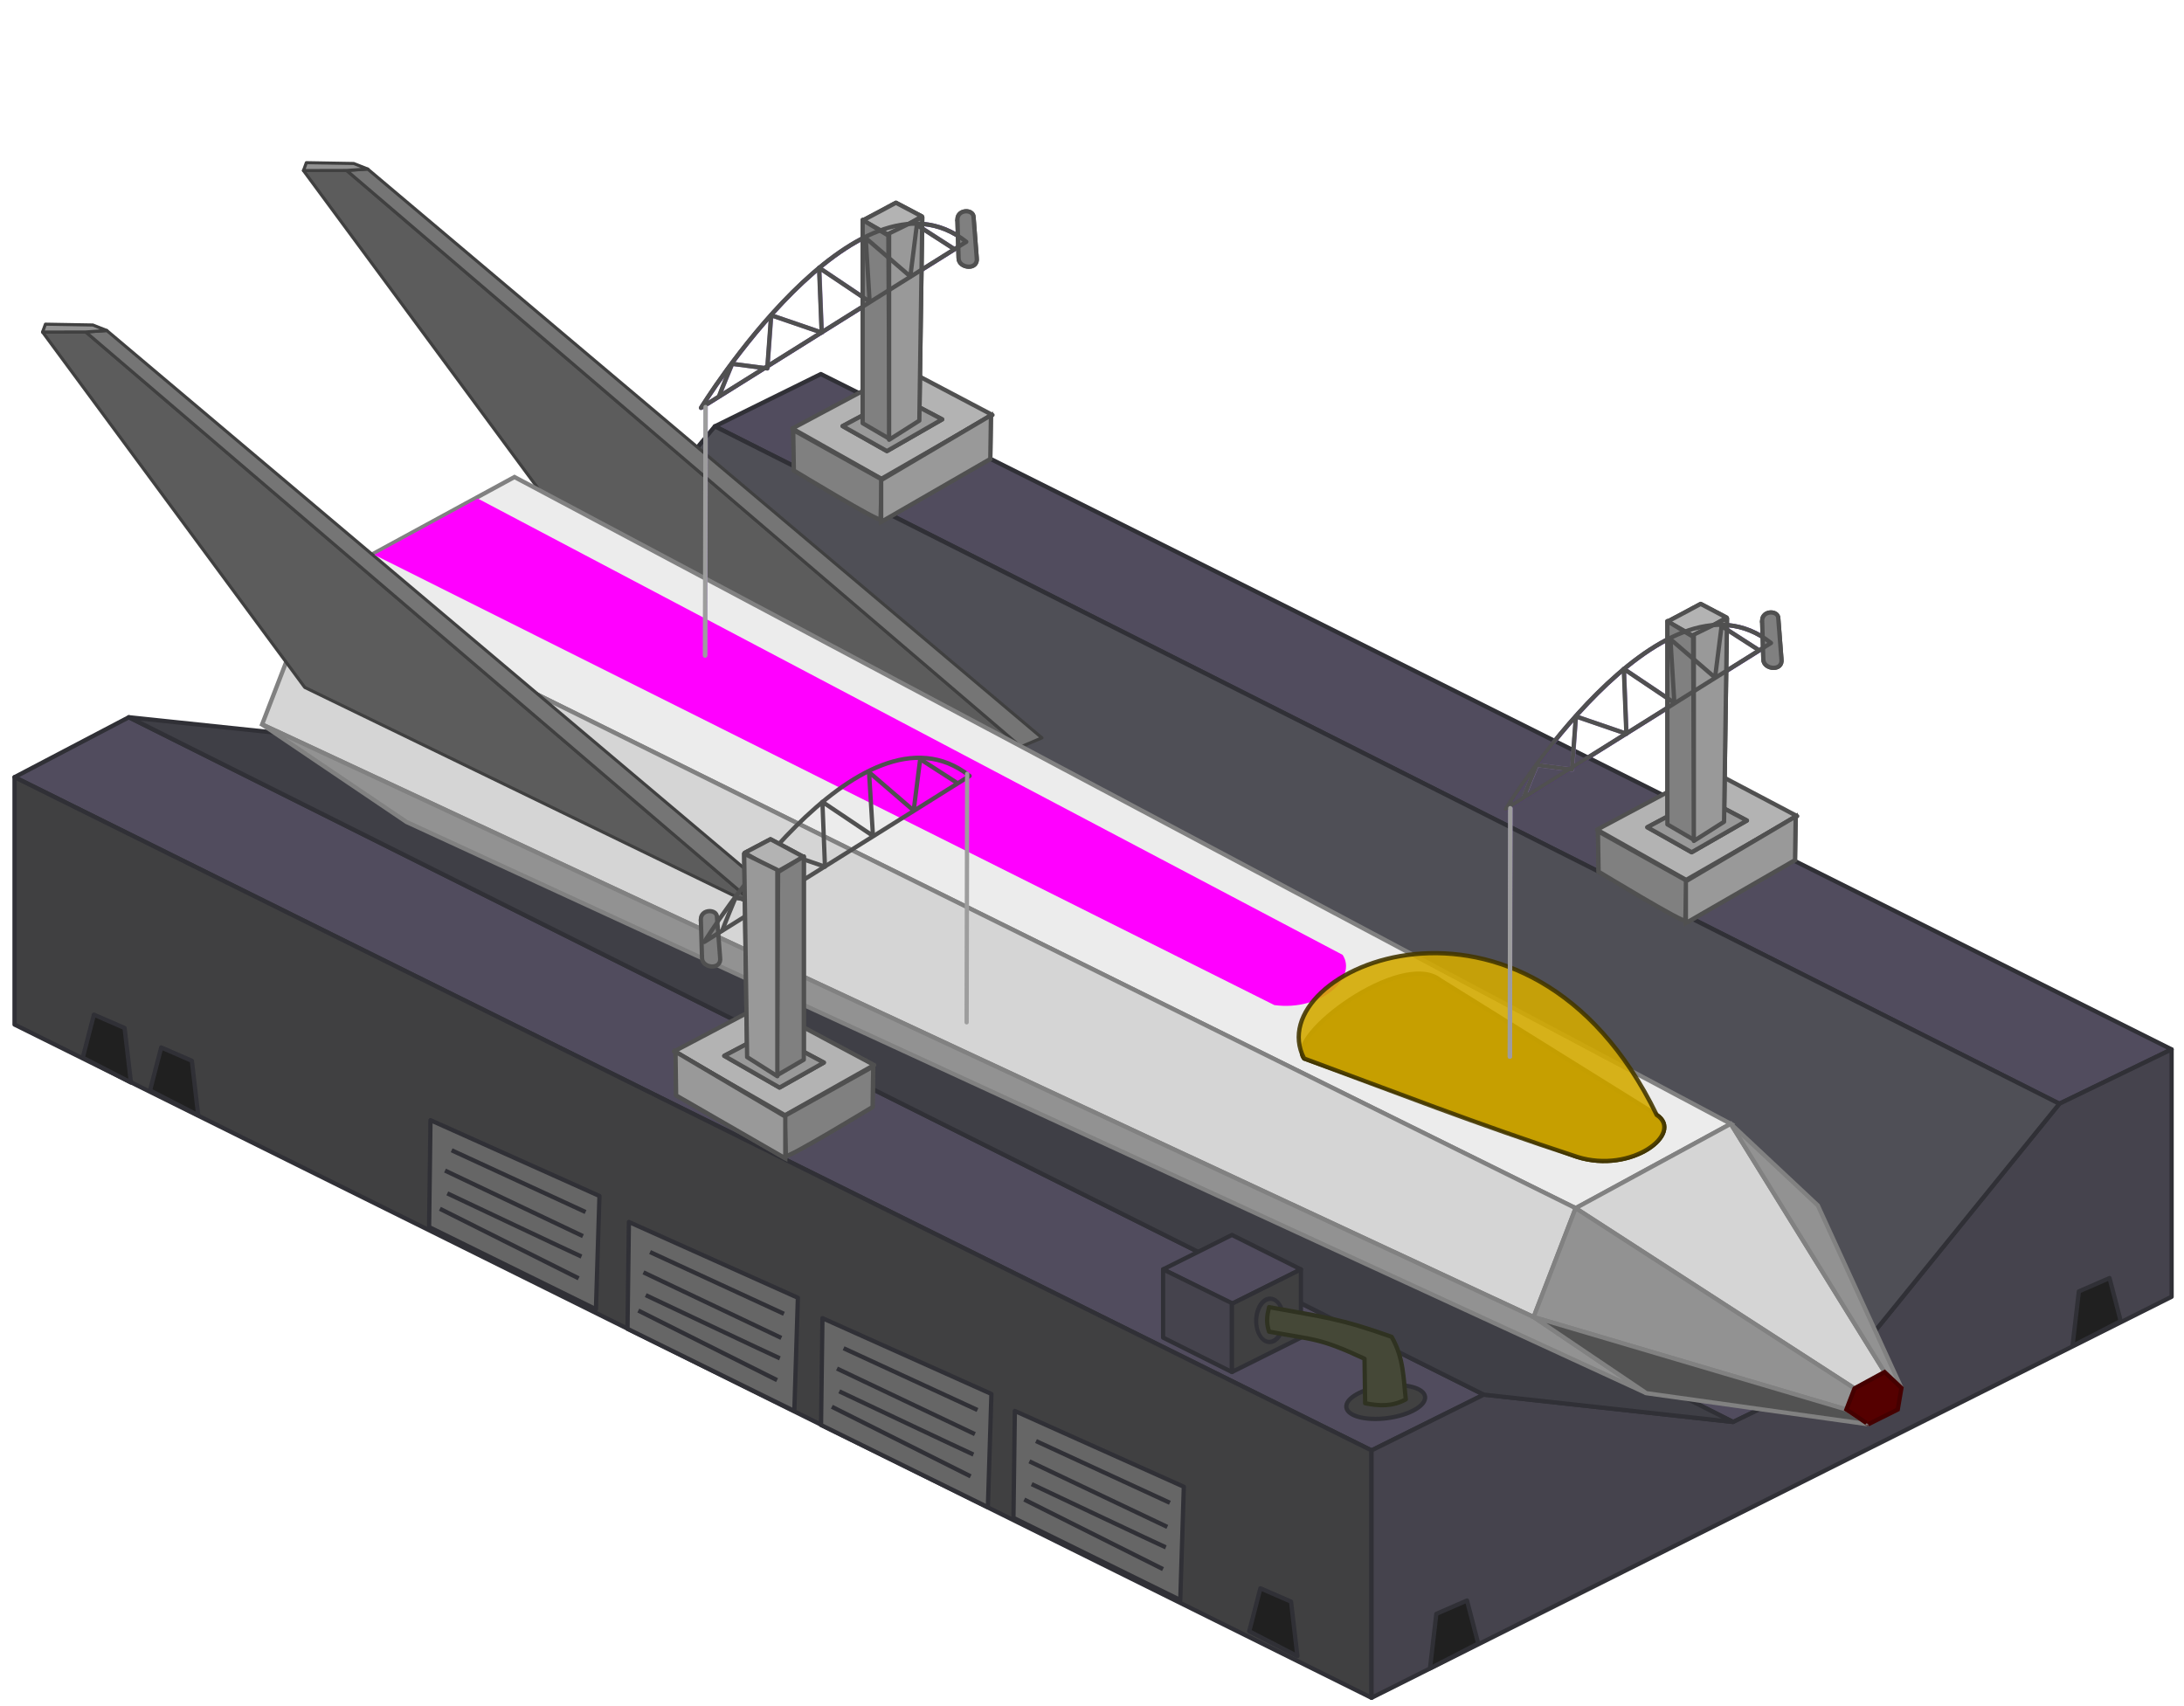 <?xml version="1.0" encoding="UTF-8" standalone="no"?>
<!-- Created with Inkscape (http://www.inkscape.org/) -->

<svg
   xmlns:dc="http://purl.org/dc/elements/1.1/"
   xmlns:cc="http://creativecommons.org/ns#"
   xmlns:rdf="http://www.w3.org/1999/02/22-rdf-syntax-ns#"
   xmlns:svg="http://www.w3.org/2000/svg"
   xmlns="http://www.w3.org/2000/svg"
   xmlns:sodipodi="http://sodipodi.sourceforge.net/DTD/sodipodi-0.dtd"
   xmlns:inkscape="http://www.inkscape.org/namespaces/inkscape"
   width="512"
   height="400"
   viewBox="0 0 512 400"
   id="svg2"
   version="1.1"
   inkscape:version="0.92.3 (2405546, 2018-03-11)"
   sodipodi:docname="shipyard.svg"
   inkscape:export-filename="/mnt/storage/Development/Games/My Colony/Web/0.53.0/html5/images/sand4.png"
   inkscape:export-xdpi="96"
   inkscape:export-ydpi="96">
  <defs
     id="defs4" />
  <sodipodi:namedview
     id="base"
     pagecolor="#ffffff"
     bordercolor="#666666"
     borderopacity="1.0"
     inkscape:pageopacity="0.0"
     inkscape:pageshadow="2"
     inkscape:zoom="0.50359649"
     inkscape:cx="218.34716"
     inkscape:cy="73.495781"
     inkscape:document-units="px"
     inkscape:current-layer="layer1"
     showgrid="false"
     units="px"
     inkscape:window-width="1857"
     inkscape:window-height="1030"
     inkscape:window-x="497"
     inkscape:window-y="85"
     inkscape:window-maximized="0"
     inkscape:snap-bbox="true"
     inkscape:bbox-paths="true"
     inkscape:bbox-nodes="true"
     inkscape:snap-global="false">
    <inkscape:grid
       type="xygrid"
       id="grid4136"
       empspacing="16" />
  </sodipodi:namedview>
  <g
     inkscape:label="Layer 1"
     inkscape:groupmode="layer"
     id="layer1"
     transform="translate(0,-652.362)">
    <path
       inkscape:connector-curvature="0"
       id="path993"
       d="M 3.41,834.571 321.532,992.413 347.839,979.337 30.205,820.52 Z"
       style="fill:#514c5e;stroke:#303036;stroke-width:1px;stroke-linecap:round;stroke-linejoin:round;stroke-opacity:1;fill-opacity:1" />
    <path
       inkscape:connector-curvature="0"
       id="path995"
       d="M 509.092,898.39 192.432,740.06 167.586,752.316 482.785,911.134 Z"
       style="fill:#514c5e;stroke:#303036;stroke-width:1px;stroke-linecap:round;stroke-linejoin:round;stroke-opacity:1;fill-opacity:1" />
    <path
       style="fill:#404041;stroke:#303036;stroke-width:1px;stroke-linecap:round;stroke-linejoin:round;stroke-opacity:1;fill-opacity:1"
       d="m 3.41,834.571 v 58 L 321.532,1050.414 v -58 z"
       id="path997"
       inkscape:connector-curvature="0" />
    <path
       inkscape:connector-curvature="0"
       id="path999"
       d="M 432.607,973.001 115.946,814.67 91.101,826.927 406.3,985.744 Z"
       style="fill:#514c5e;stroke:#303036;stroke-width:1px;stroke-linecap:round;stroke-linejoin:round;stroke-opacity:1;fill-opacity:1" />
    <path
       style="fill:#45434d;stroke:#303036;stroke-width:1px;stroke-linecap:round;stroke-linejoin:round;stroke-opacity:1;fill-opacity:1"
       d="m 509.092,898.39 -26.307,12.744 -50.178,61.867 -26.307,12.744 -58.46,-6.407 -26.307,13.076 v 58 l 187.56,-94.024 z"
       id="path1001"
       inkscape:connector-curvature="0" />
    <path
       style="fill:#4f4f56;stroke:#303036;stroke-width:1px;stroke-linecap:round;stroke-linejoin:round;stroke-opacity:1;fill-opacity:1"
       d="m 432.607,973.001 50.178,-61.867 -315.199,-158.817 -51.64,62.354 z"
       id="path1005"
       inkscape:connector-curvature="0" />
    <path
       style="fill:#5c5c5c;fill-opacity:1;stroke:#404040;stroke-width:0.726;stroke-linecap:round;stroke-linejoin:round;stroke-miterlimit:4;stroke-dasharray:none;stroke-opacity:1"
       d="m 132.612,775.659 -61.47,-83.31 10.121,-0.025 L 239.323,827.454 Z"
       id="path1121"
       inkscape:connector-curvature="0" />
    <path
       style="fill:#3f3f46;stroke:#303036;stroke-width:1px;stroke-linecap:round;stroke-linejoin:round;stroke-opacity:1;fill-opacity:1"
       d="M 30.205,820.52 347.839,979.337 406.3,985.744 91.101,826.927 Z"
       id="path1007"
       inkscape:connector-curvature="0" />
    <ellipse
       transform="matrix(0.991,-0.135,-0.135,-0.991,0,0)"
       ry="3.793"
       rx="9.31"
       cy="-1015.783"
       cx="189.429"
       id="ellipse989"
       style="opacity:1;fill:#414141;fill-opacity:1;stroke:#303036;stroke-width:1;stroke-linecap:round;stroke-linejoin:round;stroke-miterlimit:4;stroke-dasharray:none;stroke-opacity:1" />
    <path
       inkscape:connector-curvature="0"
       id="path999-9"
       d="m 288.806,941.895 16.17,8.07 -16.17,8.069 -16.139,-8.069 z"
       style="fill:#514c5e;fill-opacity:1;stroke:#303036;stroke-width:1;stroke-linecap:round;stroke-linejoin:round;stroke-miterlimit:4;stroke-dasharray:none;stroke-opacity:1" />
    <path
       style="fill:#45434d;fill-opacity:1;stroke:#303036;stroke-width:1px;stroke-linecap:round;stroke-linejoin:round;stroke-opacity:1"
       d="m 288.806,957.895 v 16.139 l -16.139,-8.069 v -16 z"
       id="path1001-6"
       inkscape:connector-curvature="0" />
    <path
       style="fill:#404041;fill-opacity:1;stroke:#303036;stroke-width:1px;stroke-linecap:round;stroke-linejoin:round;stroke-opacity:1"
       d="m 288.806,958.034 16.17,-8.069 v 16 l -16.17,8.069 z"
       id="path1003-4"
       inkscape:connector-curvature="0" />
    <ellipse
       transform="matrix(0.12,-0.993,-0.968,-0.25,0,0)"
       ry="3.251"
       rx="5.039"
       cy="-414.681"
       cx="-864.303"
       id="ellipse1005"
       style="opacity:1;fill:#414141;fill-opacity:1;stroke:#303036;stroke-width:1.004;stroke-linecap:round;stroke-linejoin:round;stroke-miterlimit:4;stroke-dasharray:none;stroke-opacity:1" />
    <path
       style="fill:#454837;stroke:#2f3221;stroke-width:1px;stroke-linecap:round;stroke-linejoin:round;stroke-opacity:1"
       d="m 329.565,980.445 c -3.176,1.75 -6.351,1.554 -9.527,0.907 l -0.151,-10.434 c -10.636,-4.942 -11.745,-4.383 -22.381,-6.351 -0.69,-2.218 -0.514,-3.529 0,-5.746 13.006,2.393 16.511,2.602 28.732,6.956 2.844,4.889 2.766,9.779 3.327,14.668 z"
       id="path995-2"
       inkscape:connector-curvature="0"
       sodipodi:nodetypes="ccccccc" />
    <path
       style="fill:#202020;fill-opacity:1;fill-rule:evenodd;stroke:#303036;stroke-width:1px;stroke-linecap:round;stroke-linejoin:round;stroke-opacity:1"
       d="m 346.534,1037.677 -2.62,-10.072 -7.19,3.128 -1.486,12.775 z"
       id="path1134"
       inkscape:connector-curvature="0"
       sodipodi:nodetypes="ccccc" />
    <path
       style="fill:#757575;fill-opacity:1;stroke:#404040;stroke-width:0.726;stroke-linecap:round;stroke-linejoin:round;stroke-miterlimit:4;stroke-dasharray:none;stroke-opacity:1"
       d="m 239.323,827.454 4.939,-2.101 -158.058,-133.362 -4.941,0.333 z"
       id="path1123"
       inkscape:connector-curvature="0" />
    <path
       style="fill:#ececec;stroke:#818181;stroke-width:1px;stroke-linecap:butt;stroke-linejoin:miter;stroke-opacity:1"
       d="M 120.612,764.199 405.743,915.839 369.379,935.615 74.052,789.521 Z"
       id="path1083"
       inkscape:connector-curvature="0" />
    <path
       style="fill:#929292;fill-opacity:1;stroke:#404040;stroke-width:0.726;stroke-linecap:round;stroke-linejoin:round;stroke-miterlimit:4;stroke-dasharray:none;stroke-opacity:1"
       d="m 81.263,692.324 4.941,-0.333 -3.274,-1.298 -11.113,-0.193 -0.674,1.849 z"
       id="path1125"
       inkscape:connector-curvature="0"
       sodipodi:nodetypes="cccccc" />
    <path
       style="fill:#d5d5d5;stroke:#818181;stroke-width:1px;stroke-linecap:butt;stroke-linejoin:miter;stroke-opacity:1;fill-opacity:1"
       d="M 74.052,789.521 369.379,935.615 359.534,961.143 61.446,822.206 Z"
       id="path1085"
       inkscape:connector-curvature="0" />
    <path
       style="fill:#929292;stroke:#818181;stroke-width:1px;stroke-linecap:butt;stroke-linejoin:miter;stroke-opacity:1;fill-opacity:1"
       d="M 95.29,845.067 385.966,978.997 359.534,961.143 61.446,822.206 Z"
       id="path1087"
       inkscape:connector-curvature="0" />
    <path
       style="fill:#d5d5d5;stroke:#818181;stroke-width:1px;stroke-linecap:butt;stroke-linejoin:miter;stroke-opacity:1;fill-opacity:1"
       d="m 405.743,915.839 36.062,58.212 -7.043,3.831 -65.383,-42.266 z"
       id="path1091"
       inkscape:connector-curvature="0" />
    <path
       style="fill:#929292;stroke:#818181;stroke-width:1px;stroke-linecap:butt;stroke-linejoin:miter;stroke-opacity:1;fill-opacity:1"
       d="m 434.762,977.881 -65.383,-42.266 -9.846,25.527 73.321,21.683 z"
       id="path1093"
       inkscape:connector-curvature="0" />
    <path
       style="fill:#525252;stroke:#818181;stroke-width:1px;stroke-linecap:butt;stroke-linejoin:miter;stroke-opacity:1;fill-opacity:1"
       d="m 432.855,982.826 -73.321,-21.683 26.433,17.854 52.008,7.287 z"
       id="path1095"
       inkscape:connector-curvature="0" />
    <path
       style="fill:#929292;stroke:#818181;stroke-width:1px;stroke-linecap:butt;stroke-linejoin:miter;stroke-opacity:1;fill-opacity:1"
       d="m 405.743,915.839 20.415,19.139 19.602,42.78 -3.954,-3.707 z"
       id="path1097"
       inkscape:connector-curvature="0" />
    <path
       style="fill:#554400;stroke:#433600;stroke-width:1px;stroke-linecap:butt;stroke-linejoin:miter;stroke-opacity:1"
       d="m 369.725,923.593 c 12.828,4.036 25.156,-5.579 18.655,-9.846 l -50.782,-31.609 c -9.093,-7.156 -36.461,13.255 -31.868,18.396 z"
       id="path1107"
       inkscape:connector-curvature="0"
       sodipodi:nodetypes="ccccc" />
    <path
       inkscape:connector-curvature="0"
       id="path1109"
       d="m 71.447,813.523 -61.47,-83.31 10.121,-0.025 158.06,135.13 z"
       style="fill:#5c5c5c;fill-opacity:1;stroke:#404040;stroke-width:0.726;stroke-linecap:round;stroke-linejoin:round;stroke-opacity:1;stroke-miterlimit:4;stroke-dasharray:none" />
    <path
       inkscape:connector-curvature="0"
       id="path1111"
       d="m 178.158,865.318 4.939,-2.101 -158.058,-133.362 -4.941,0.333 z"
       style="fill:#757575;fill-opacity:1;stroke:#404040;stroke-width:0.726;stroke-linecap:round;stroke-linejoin:round;stroke-opacity:1;stroke-miterlimit:4;stroke-dasharray:none" />
    <path
       sodipodi:nodetypes="cccccc"
       inkscape:connector-curvature="0"
       id="path1113"
       d="m 20.098,730.188 4.941,-0.333 -3.274,-1.298 -11.113,-0.193 -0.674,1.849 z"
       style="fill:#929292;fill-opacity:1;stroke:#404040;stroke-width:0.726;stroke-linecap:round;stroke-linejoin:round;stroke-opacity:1;stroke-miterlimit:4;stroke-dasharray:none" />
    <path
       sodipodi:nodetypes="ccccccc"
       inkscape:connector-curvature="0"
       id="path1089"
       d="m 437.974,986.284 6.92,-3.46 0.865,-5.066 -3.954,-3.707 -7.043,3.831 -1.907,4.944 c 0,0 5.199,3.478 5.12,3.458 z"
       style="fill:#550000;stroke:#450000;stroke-width:1;stroke-linecap:butt;stroke-linejoin:miter;stroke-miterlimit:4;stroke-dasharray:none;stroke-opacity:1" />
    <path
       inkscape:connector-curvature="0"
       id="path1127"
       d="m 112.024,769.252 202.732,106.977 c 3.479,5.306 -4.902,13.27 -16.005,11.777 L 87.763,782.446 Z"
       style="fill:#ff00ff;stroke:none;stroke-width:0.521px;stroke-linecap:butt;stroke-linejoin:miter;stroke-opacity:1"
       sodipodi:nodetypes="ccccc" />
    <path
       sodipodi:nodetypes="cccc"
       inkscape:connector-curvature="0"
       id="path1129"
       d="m 369.725,923.593 c 12.828,4.036 25.156,-5.579 18.655,-9.846 -30.094,-61.886 -93.657,-34.209 -82.65,-13.214 20.814,7.686 40.501,15.373 63.996,23.059 z"
       style="fill:#d4aa00;stroke:#433600;stroke-width:1px;stroke-linecap:butt;stroke-linejoin:miter;stroke-opacity:1;opacity:0.892" />
    <g
       id="g5316"
       transform="translate(-573.071,-322.079)">
      <path
         sodipodi:nodetypes="ccccc"
         inkscape:connector-curvature="0"
         id="path3149"
         d="m 805.742,1071.738 c -0.323,0.162 -26.04,14.947 -26.04,14.947 l -20.89,-11.774 26.312,-14.044 z"
         style="fill:#b3b3b3;fill-opacity:1;fill-rule:evenodd;stroke:#505050;stroke-width:1px;stroke-linecap:round;stroke-linejoin:round;stroke-opacity:1" />
      <path
         inkscape:connector-curvature="0"
         id="path2749"
         d="m 759.029,1075.267 0.15,9.481 c 0,0 20.316,12.34 20.316,11.437 0,-0.903 0.301,-9.33 0.301,-9.33 z"
         style="fill:#7845c6;fill-opacity:1;fill-rule:evenodd;stroke:#505050;stroke-width:1px;stroke-linecap:butt;stroke-linejoin:miter;stroke-opacity:1" />
      <path
         inkscape:connector-curvature="0"
         id="path2751"
         d="m 779.646,1096.787 25.583,-14.748 0.15,-10.233 -25.734,15.199 z"
         style="fill:#a17bda;fill-opacity:1;fill-rule:evenodd;stroke:#505050;stroke-width:1px;stroke-linecap:butt;stroke-linejoin:miter;stroke-opacity:1" />
      <path
         sodipodi:nodetypes="ccccc"
         inkscape:connector-curvature="0"
         id="path2753"
         d="m 793.95,1072.762 c -0.161,0.08 -12.954,7.436 -12.954,7.436 l -10.392,-5.857 13.09,-6.987 z"
         style="fill:#a17bda;fill-opacity:1;fill-rule:evenodd;stroke:#505050;stroke-width:1;stroke-linecap:round;stroke-linejoin:round;stroke-miterlimit:4;stroke-dasharray:none;stroke-opacity:1" />
      <path
         sodipodi:nodetypes="ccccc"
         inkscape:connector-curvature="0"
         id="path2755"
         d="m 789.18,1025.176 c -0.095,0.047 -7.661,4.397 -7.661,4.397 l -6.146,-3.464 7.741,-4.132 z"
         style="fill:#c8b1ea;fill-opacity:1;fill-rule:evenodd;stroke:#505050;stroke-width:1;stroke-linecap:round;stroke-linejoin:round;stroke-miterlimit:4;stroke-dasharray:none;stroke-opacity:1" />
      <path
         inkscape:connector-curvature="0"
         id="path2757"
         d="m 775.307,1026.017 v 47.649 l 6.283,3.665 -0.262,-47.649 z"
         style="fill:#7845c6;fill-opacity:1;fill-rule:evenodd;stroke:#505050;stroke-width:1px;stroke-linecap:round;stroke-linejoin:round;stroke-opacity:1" />
      <path
         inkscape:connector-curvature="0"
         id="path2759"
         d="m 781.508,1029.167 v 48.379 l 7.084,-4.492 0.691,-47.688 z"
         style="fill:#a17bda;fill-opacity:1;fill-rule:evenodd;stroke:#505050;stroke-width:1px;stroke-linecap:round;stroke-linejoin:round;stroke-opacity:1" />
      <path
         sodipodi:nodetypes="ccccc"
         inkscape:connector-curvature="0"
         id="path2763"
         d="m 797.519,1025.801 0.281,9.186 c 0.019,2.412 4.659,2.896 4.242,-0.108 l -0.742,-9.569 c -0.039,-1.798 -3.617,-1.901 -3.781,0.491 z"
         style="fill:#7845c6;fill-opacity:1;fill-rule:evenodd;stroke:#505050;stroke-width:1px;stroke-linecap:butt;stroke-linejoin:miter;stroke-opacity:1" />
      <g
         transform="rotate(-5.277,1887.79,-5560.119)"
         id="g2771">
        <path
           style="fill:none;fill-rule:evenodd;stroke:#866ab0;stroke-width:1px;stroke-linecap:round;stroke-linejoin:round;stroke-opacity:1"
           d="m 136.986,933.869 c 0.685,-1.484 3.767,-7.306 3.767,-7.306 l 8.105,1.826 2.055,-12.329 11.416,5.137 0.799,-15.183 11.073,9.018 0.457,-14.954 9.589,9.931 2.626,-11.872 7.877,6.164"
           id="path2765"
           inkscape:connector-curvature="0" />
        <path
           style="fill:none;fill-rule:evenodd;stroke:#552f8d;stroke-width:1px;stroke-linecap:round;stroke-linejoin:round;stroke-opacity:1"
           d="m 198.055,903.125 -65.523,33.04 c 0,0 41.764,-55.686 65.523,-33.04 z"
           id="path2767"
           inkscape:connector-curvature="0" />
        <path
           sodipodi:nodetypes="cc"
           style="fill:none;fill-rule:evenodd;stroke:#a38dc4;stroke-width:1px;stroke-linecap:round;stroke-linejoin:round;stroke-opacity:1"
           d="m 133.622,936.071 -5.48,57.998"
           id="path2769"
           inkscape:connector-curvature="0" />
      </g>
      <path
         style="fill:#808080;fill-opacity:1;fill-rule:evenodd;stroke:#505050;stroke-width:1px;stroke-linecap:round;stroke-linejoin:round;stroke-opacity:1"
         d="m 759.029,1075.267 0.15,9.481 c 0,0 20.316,12.34 20.316,11.437 0,-0.903 0.301,-9.33 0.301,-9.33 z"
         id="path3151"
         inkscape:connector-curvature="0" />
      <path
         style="fill:#999999;fill-opacity:1;fill-rule:evenodd;stroke:#505050;stroke-width:1px;stroke-linecap:round;stroke-linejoin:round;stroke-opacity:1"
         d="m 779.646,1096.787 25.583,-14.748 0.15,-10.233 -25.734,15.199 z"
         id="path3153"
         inkscape:connector-curvature="0" />
      <path
         style="fill:#999999;fill-opacity:1;fill-rule:evenodd;stroke:#505050;stroke-width:1;stroke-linecap:round;stroke-linejoin:round;stroke-miterlimit:4;stroke-dasharray:none;stroke-opacity:1"
         d="m 793.95,1072.762 c -0.161,0.08 -12.954,7.436 -12.954,7.436 l -10.392,-5.857 13.09,-6.987 z"
         id="path3155"
         inkscape:connector-curvature="0"
         sodipodi:nodetypes="ccccc" />
      <path
         style="fill:#b3b3b3;fill-opacity:1;fill-rule:evenodd;stroke:#505050;stroke-width:1;stroke-linecap:round;stroke-linejoin:round;stroke-miterlimit:4;stroke-dasharray:none;stroke-opacity:1"
         d="m 789.18,1025.176 c -0.095,0.047 -7.661,4.397 -7.661,4.397 l -6.146,-3.464 7.741,-4.132 z"
         id="path3157"
         inkscape:connector-curvature="0"
         sodipodi:nodetypes="ccccc" />
      <path
         style="fill:#808080;fill-opacity:1;fill-rule:evenodd;stroke:#505050;stroke-width:1px;stroke-linecap:round;stroke-linejoin:round;stroke-opacity:1"
         d="m 775.307,1026.017 v 47.649 l 6.283,3.665 -0.262,-47.649 z"
         id="path3159"
         inkscape:connector-curvature="0" />
      <path
         style="fill:#999999;fill-opacity:1;fill-rule:evenodd;stroke:#505050;stroke-width:1px;stroke-linecap:round;stroke-linejoin:round;stroke-opacity:1"
         d="m 781.508,1029.167 v 48.379 l 7.084,-4.492 0.691,-47.688 z"
         id="path3161"
         inkscape:connector-curvature="0" />
      <path
         style="fill:#808080;fill-opacity:1;fill-rule:evenodd;stroke:#505050;stroke-width:1px;stroke-linecap:butt;stroke-linejoin:miter;stroke-opacity:1"
         d="m 797.519,1025.801 0.281,9.186 c 0.019,2.412 4.659,2.896 4.242,-0.108 l -0.742,-9.569 c -0.039,-1.798 -3.617,-1.901 -3.781,0.491 z"
         id="path3165"
         inkscape:connector-curvature="0"
         sodipodi:nodetypes="ccccc" />
      <path
         style="fill:none;fill-rule:evenodd;stroke:#505050;stroke-width:1px;stroke-linecap:round;stroke-linejoin:round;stroke-opacity:1"
         d="m 741.617,1067.36 c 0.546,-1.541 3.079,-7.622 3.079,-7.622 l 8.239,1.073 0.912,-12.466 11.84,4.065 -0.601,-15.192 11.855,7.962 -0.921,-14.933 10.462,9.008 1.523,-12.063 8.41,5.414"
         id="path3167"
         inkscape:connector-curvature="0" />
      <path
         style="fill:none;fill-rule:evenodd;stroke:#505050;stroke-width:1px;stroke-linecap:round;stroke-linejoin:round;stroke-opacity:1"
         d="m 799.6,1031.13 -62.207,38.926 c 0,0 36.466,-59.29 62.207,-38.926 z"
         id="path3169"
         inkscape:connector-curvature="0" />
      <path
         sodipodi:nodetypes="cc"
         style="fill:none;fill-rule:evenodd;stroke:#9d9d9d;stroke-width:1px;stroke-linecap:round;stroke-linejoin:round;stroke-opacity:1"
         d="m 738.47,1069.862 -0.123,58.257"
         id="path3171"
         inkscape:connector-curvature="0" />
    </g>
    <g
       transform="translate(-384.417,-228.025)"
       id="g5362">
      <path
         style="fill:#b3b3b3;fill-opacity:1;fill-rule:evenodd;stroke:#505050;stroke-width:1px;stroke-linecap:round;stroke-linejoin:round;stroke-opacity:1"
         d="m 805.742,1071.738 c -0.323,0.162 -26.04,14.947 -26.04,14.947 l -20.89,-11.774 26.312,-14.044 z"
         id="path5318"
         inkscape:connector-curvature="0"
         sodipodi:nodetypes="ccccc" />
      <path
         style="fill:#7845c6;fill-opacity:1;fill-rule:evenodd;stroke:#505050;stroke-width:1px;stroke-linecap:butt;stroke-linejoin:miter;stroke-opacity:1"
         d="m 759.029,1075.267 0.15,9.481 c 0,0 20.316,12.34 20.316,11.437 0,-0.903 0.301,-9.33 0.301,-9.33 z"
         id="path5320"
         inkscape:connector-curvature="0" />
      <path
         style="fill:#a17bda;fill-opacity:1;fill-rule:evenodd;stroke:#505050;stroke-width:1px;stroke-linecap:butt;stroke-linejoin:miter;stroke-opacity:1"
         d="m 779.646,1096.787 25.583,-14.748 0.15,-10.233 -25.734,15.199 z"
         id="path5322"
         inkscape:connector-curvature="0" />
      <path
         style="fill:#a17bda;fill-opacity:1;fill-rule:evenodd;stroke:#505050;stroke-width:1;stroke-linecap:round;stroke-linejoin:round;stroke-miterlimit:4;stroke-dasharray:none;stroke-opacity:1"
         d="m 793.95,1072.762 c -0.161,0.08 -12.954,7.436 -12.954,7.436 l -10.392,-5.857 13.09,-6.987 z"
         id="path5324"
         inkscape:connector-curvature="0"
         sodipodi:nodetypes="ccccc" />
      <path
         style="fill:#c8b1ea;fill-opacity:1;fill-rule:evenodd;stroke:#505050;stroke-width:1;stroke-linecap:round;stroke-linejoin:round;stroke-miterlimit:4;stroke-dasharray:none;stroke-opacity:1"
         d="m 789.18,1025.176 c -0.095,0.047 -7.661,4.397 -7.661,4.397 l -6.146,-3.464 7.741,-4.132 z"
         id="path5326"
         inkscape:connector-curvature="0"
         sodipodi:nodetypes="ccccc" />
      <path
         style="fill:#7845c6;fill-opacity:1;fill-rule:evenodd;stroke:#505050;stroke-width:1px;stroke-linecap:round;stroke-linejoin:round;stroke-opacity:1"
         d="m 775.307,1026.017 v 47.649 l 6.283,3.665 -0.262,-47.649 z"
         id="path5328"
         inkscape:connector-curvature="0" />
      <path
         style="fill:#a17bda;fill-opacity:1;fill-rule:evenodd;stroke:#505050;stroke-width:1px;stroke-linecap:round;stroke-linejoin:round;stroke-opacity:1"
         d="m 781.508,1029.167 v 48.379 l 7.084,-4.492 0.691,-47.688 z"
         id="path5330"
         inkscape:connector-curvature="0" />
      <path
         style="fill:#7845c6;fill-opacity:1;fill-rule:evenodd;stroke:#505050;stroke-width:1px;stroke-linecap:butt;stroke-linejoin:miter;stroke-opacity:1"
         d="m 797.519,1025.801 0.281,9.186 c 0.019,2.412 4.659,2.896 4.242,-0.108 l -0.742,-9.569 c -0.039,-1.798 -3.617,-1.901 -3.781,0.491 z"
         id="path5332"
         inkscape:connector-curvature="0"
         sodipodi:nodetypes="ccccc" />
      <g
         id="g5340"
         transform="rotate(-5.277,1887.79,-5560.119)">
        <path
           inkscape:connector-curvature="0"
           id="path5334"
           d="m 136.986,933.869 c 0.685,-1.484 3.767,-7.306 3.767,-7.306 l 8.105,1.826 2.055,-12.329 11.416,5.137 0.799,-15.183 11.073,9.018 0.457,-14.954 9.589,9.931 2.626,-11.872 7.877,6.164"
           style="fill:none;fill-rule:evenodd;stroke:#866ab0;stroke-width:1px;stroke-linecap:round;stroke-linejoin:round;stroke-opacity:1" />
        <path
           inkscape:connector-curvature="0"
           id="path5336"
           d="m 198.055,903.125 -65.523,33.04 c 0,0 41.764,-55.686 65.523,-33.04 z"
           style="fill:none;fill-rule:evenodd;stroke:#552f8d;stroke-width:1px;stroke-linecap:round;stroke-linejoin:round;stroke-opacity:1" />
        <path
           inkscape:connector-curvature="0"
           id="path5338"
           d="m 133.622,936.071 -5.48,57.998"
           style="fill:none;fill-rule:evenodd;stroke:#a38dc4;stroke-width:1px;stroke-linecap:round;stroke-linejoin:round;stroke-opacity:1"
           sodipodi:nodetypes="cc" />
      </g>
      <path
         inkscape:connector-curvature="0"
         id="path5342"
         d="m 759.029,1075.267 0.15,9.481 c 0,0 20.316,12.34 20.316,11.437 0,-0.903 0.301,-9.33 0.301,-9.33 z"
         style="fill:#808080;fill-opacity:1;fill-rule:evenodd;stroke:#505050;stroke-width:1px;stroke-linecap:round;stroke-linejoin:round;stroke-opacity:1" />
      <path
         inkscape:connector-curvature="0"
         id="path5344"
         d="m 779.646,1096.787 25.583,-14.748 0.15,-10.233 -25.734,15.199 z"
         style="fill:#999999;fill-opacity:1;fill-rule:evenodd;stroke:#505050;stroke-width:1px;stroke-linecap:round;stroke-linejoin:round;stroke-opacity:1" />
      <path
         sodipodi:nodetypes="ccccc"
         inkscape:connector-curvature="0"
         id="path5346"
         d="m 793.95,1072.762 c -0.161,0.08 -12.954,7.436 -12.954,7.436 l -10.392,-5.857 13.09,-6.987 z"
         style="fill:#999999;fill-opacity:1;fill-rule:evenodd;stroke:#505050;stroke-width:1;stroke-linecap:round;stroke-linejoin:round;stroke-miterlimit:4;stroke-dasharray:none;stroke-opacity:1" />
      <path
         sodipodi:nodetypes="ccccc"
         inkscape:connector-curvature="0"
         id="path5348"
         d="m 789.18,1025.176 c -0.095,0.047 -7.661,4.397 -7.661,4.397 l -6.146,-3.464 7.741,-4.132 z"
         style="fill:#b3b3b3;fill-opacity:1;fill-rule:evenodd;stroke:#505050;stroke-width:1;stroke-linecap:round;stroke-linejoin:round;stroke-miterlimit:4;stroke-dasharray:none;stroke-opacity:1" />
      <path
         inkscape:connector-curvature="0"
         id="path5350"
         d="m 775.307,1026.017 v 47.649 l 6.283,3.665 -0.262,-47.649 z"
         style="fill:#808080;fill-opacity:1;fill-rule:evenodd;stroke:#505050;stroke-width:1px;stroke-linecap:round;stroke-linejoin:round;stroke-opacity:1" />
      <path
         inkscape:connector-curvature="0"
         id="path5352"
         d="m 781.508,1029.167 v 48.379 l 7.084,-4.492 0.691,-47.688 z"
         style="fill:#999999;fill-opacity:1;fill-rule:evenodd;stroke:#505050;stroke-width:1px;stroke-linecap:round;stroke-linejoin:round;stroke-opacity:1" />
      <path
         sodipodi:nodetypes="ccccc"
         inkscape:connector-curvature="0"
         id="path5354"
         d="m 797.519,1025.801 0.281,9.186 c 0.019,2.412 4.659,2.896 4.242,-0.108 l -0.742,-9.569 c -0.039,-1.798 -3.617,-1.901 -3.781,0.491 z"
         style="fill:#808080;fill-opacity:1;fill-rule:evenodd;stroke:#505050;stroke-width:1px;stroke-linecap:butt;stroke-linejoin:miter;stroke-opacity:1" />
      <path
         inkscape:connector-curvature="0"
         id="path5356"
         d="m 741.617,1067.36 c 0.546,-1.541 3.079,-7.622 3.079,-7.622 l 8.239,1.073 0.912,-12.466 11.84,4.065 -0.601,-15.192 11.855,7.962 -0.921,-14.933 10.462,9.008 1.523,-12.063 8.41,5.414"
         style="fill:none;fill-rule:evenodd;stroke:#505050;stroke-width:1px;stroke-linecap:round;stroke-linejoin:round;stroke-opacity:1" />
      <path
         inkscape:connector-curvature="0"
         id="path5358"
         d="m 799.6,1031.13 -62.207,38.926 c 0,0 36.466,-59.29 62.207,-38.926 z"
         style="fill:none;fill-rule:evenodd;stroke:#505050;stroke-width:1px;stroke-linecap:round;stroke-linejoin:round;stroke-opacity:1" />
      <path
         inkscape:connector-curvature="0"
         id="path5360"
         d="m 738.47,1069.862 -0.123,58.257"
         style="fill:none;fill-rule:evenodd;stroke:#9d9d9d;stroke-width:1px;stroke-linecap:round;stroke-linejoin:round;stroke-opacity:1"
         sodipodi:nodetypes="cc" />
    </g>
    <path
       style="fill:#b3b3b3;fill-opacity:1;fill-rule:evenodd;stroke:#505050;stroke-width:1px;stroke-linecap:round;stroke-linejoin:round;stroke-opacity:1"
       d="m 158,898.88 c 0.323,0.162 26.04,14.947 26.04,14.947 l 20.89,-11.774 -26.312,-14.044 z"
       id="path5364"
       inkscape:connector-curvature="0"
       sodipodi:nodetypes="ccccc" />
    <path
       style="fill:#7845c6;fill-opacity:1;fill-rule:evenodd;stroke:#505050;stroke-width:1px;stroke-linecap:butt;stroke-linejoin:miter;stroke-opacity:1"
       d="m 204.712,902.409 -0.15,9.481 c 0,0 -20.316,12.34 -20.316,11.437 0,-0.903 -0.301,-9.33 -0.301,-9.33 z"
       id="path5366"
       inkscape:connector-curvature="0" />
    <path
       style="fill:#a17bda;fill-opacity:1;fill-rule:evenodd;stroke:#505050;stroke-width:1px;stroke-linecap:butt;stroke-linejoin:miter;stroke-opacity:1"
       d="m 184.095,923.929 -25.583,-14.748 -0.15,-10.233 25.734,15.199 z"
       id="path5368"
       inkscape:connector-curvature="0" />
    <path
       style="fill:#a17bda;fill-opacity:1;fill-rule:evenodd;stroke:#505050;stroke-width:1;stroke-linecap:round;stroke-linejoin:round;stroke-miterlimit:4;stroke-dasharray:none;stroke-opacity:1"
       d="m 169.792,899.904 c 0.161,0.08 12.954,7.436 12.954,7.436 l 10.392,-5.857 -13.09,-6.987 z"
       id="path5370"
       inkscape:connector-curvature="0"
       sodipodi:nodetypes="ccccc" />
    <path
       style="fill:#c8b1ea;fill-opacity:1;fill-rule:evenodd;stroke:#505050;stroke-width:1;stroke-linecap:round;stroke-linejoin:round;stroke-miterlimit:4;stroke-dasharray:none;stroke-opacity:1"
       d="m 174.562,852.319 c 0.095,0.047 7.661,4.397 7.661,4.397 l 6.146,-3.464 -7.741,-4.132 z"
       id="path5372"
       inkscape:connector-curvature="0"
       sodipodi:nodetypes="ccccc" />
    <path
       style="fill:#7845c6;fill-opacity:1;fill-rule:evenodd;stroke:#505050;stroke-width:1px;stroke-linecap:round;stroke-linejoin:round;stroke-opacity:1"
       d="m 188.435,853.16 v 47.649 l -6.283,3.665 0.262,-47.649 z"
       id="path5374"
       inkscape:connector-curvature="0" />
    <path
       style="fill:#a17bda;fill-opacity:1;fill-rule:evenodd;stroke:#505050;stroke-width:1px;stroke-linecap:round;stroke-linejoin:round;stroke-opacity:1"
       d="m 182.234,856.309 v 48.379 l -7.084,-4.492 -0.691,-47.688 z"
       id="path5376"
       inkscape:connector-curvature="0" />
    <path
       inkscape:connector-curvature="0"
       id="path5388"
       d="m 204.712,902.409 -0.15,9.481 c 0,0 -20.316,12.34 -20.316,11.437 0,-0.903 -0.301,-9.33 -0.301,-9.33 z"
       style="fill:#808080;fill-opacity:1;fill-rule:evenodd;stroke:#505050;stroke-width:1px;stroke-linecap:round;stroke-linejoin:round;stroke-opacity:1" />
    <path
       inkscape:connector-curvature="0"
       id="path5390"
       d="m 184.095,923.929 -25.583,-14.748 -0.15,-10.233 25.734,15.199 z"
       style="fill:#999999;fill-opacity:1;fill-rule:evenodd;stroke:#505050;stroke-width:1px;stroke-linecap:round;stroke-linejoin:round;stroke-opacity:1" />
    <path
       sodipodi:nodetypes="ccccc"
       inkscape:connector-curvature="0"
       id="path5392"
       d="m 169.792,899.904 c 0.161,0.08 12.954,7.436 12.954,7.436 l 10.392,-5.857 -13.09,-6.987 z"
       style="fill:#999999;fill-opacity:1;fill-rule:evenodd;stroke:#505050;stroke-width:1;stroke-linecap:round;stroke-linejoin:round;stroke-miterlimit:4;stroke-dasharray:none;stroke-opacity:1" />
    <g
       id="g5450"
       transform="translate(174.039,-112.345)">
      <path
         style="fill:#808080;fill-opacity:1;fill-rule:evenodd;stroke:#505050;stroke-width:1px;stroke-linecap:butt;stroke-linejoin:miter;stroke-opacity:1"
         d="m -9.743,980.141 0.281,9.186 c 0.019,2.412 4.659,2.896 4.242,-0.108 l -0.742,-9.569 c -0.039,-1.798 -3.617,-1.901 -3.781,0.491 z"
         id="path5400"
         inkscape:connector-curvature="0"
         sodipodi:nodetypes="ccccc" />
      <path
         style="fill:none;fill-rule:evenodd;stroke:#505050;stroke-width:1px;stroke-linecap:round;stroke-linejoin:round;stroke-opacity:1"
         d="m -4.712,982.855 c 0.546,-1.541 3.079,-7.622 3.079,-7.622 l 8.239,1.073 0.912,-12.466 11.84,4.065 -0.601,-15.192 11.855,7.962 -0.921,-14.933 10.462,9.008 1.523,-12.063 8.41,5.414"
         id="path5402"
         inkscape:connector-curvature="0" />
      <path
         style="fill:none;fill-rule:evenodd;stroke:#505050;stroke-width:1px;stroke-linecap:round;stroke-linejoin:round;stroke-opacity:1"
         d="m 53.27,946.625 -62.207,38.926 c 0,0 36.466,-59.29 62.207,-38.926 z"
         id="path5404"
         inkscape:connector-curvature="0" />
      <path
         sodipodi:nodetypes="cc"
         style="fill:none;fill-rule:evenodd;stroke:#9d9d9d;stroke-width:1px;stroke-linecap:round;stroke-linejoin:round;stroke-opacity:1"
         d="m 52.693,946.132 -0.123,58.257"
         id="path5406"
         inkscape:connector-curvature="0" />
    </g>
    <path
       sodipodi:nodetypes="ccccc"
       inkscape:connector-curvature="0"
       id="path5394"
       d="m 174.562,852.319 c 0.095,0.047 7.661,4.397 7.661,4.397 l 6.146,-3.464 -7.741,-4.132 z"
       style="fill:#b3b3b3;fill-opacity:1;fill-rule:evenodd;stroke:#505050;stroke-width:1;stroke-linecap:round;stroke-linejoin:round;stroke-miterlimit:4;stroke-dasharray:none;stroke-opacity:1" />
    <path
       inkscape:connector-curvature="0"
       id="path5396"
       d="m 188.435,853.16 v 47.649 l -6.283,3.665 0.262,-47.649 z"
       style="fill:#808080;fill-opacity:1;fill-rule:evenodd;stroke:#505050;stroke-width:1px;stroke-linecap:round;stroke-linejoin:round;stroke-opacity:1" />
    <path
       inkscape:connector-curvature="0"
       id="path5398"
       d="m 182.234,856.309 v 48.379 l -7.084,-4.492 -0.691,-47.688 z"
       style="fill:#999999;fill-opacity:1;fill-rule:evenodd;stroke:#505050;stroke-width:1px;stroke-linecap:round;stroke-linejoin:round;stroke-opacity:1" />
    <path
       sodipodi:nodetypes="ccccc"
       inkscape:connector-curvature="0"
       id="path5452"
       d="m 497.162,962.077 -2.62,-10.072 -7.19,3.128 -1.486,12.775 z"
       style="fill:#202020;fill-opacity:1;fill-rule:evenodd;stroke:#303036;stroke-width:1px;stroke-linecap:round;stroke-linejoin:round;stroke-opacity:1" />
    <path
       style="fill:#202020;fill-opacity:1;fill-rule:evenodd;stroke:#303036;stroke-width:1px;stroke-linecap:round;stroke-linejoin:round;stroke-opacity:1"
       d="m 292.856,1034.813 2.62,-10.072 7.19,3.128 1.486,12.775 z"
       id="path5454"
       inkscape:connector-curvature="0"
       sodipodi:nodetypes="ccccc" />
    <path
       sodipodi:nodetypes="ccccc"
       inkscape:connector-curvature="0"
       id="path5456"
       d="m 19.398,900.325 2.62,-10.072 7.19,3.128 1.486,12.775 z"
       style="fill:#202020;fill-opacity:1;fill-rule:evenodd;stroke:#303036;stroke-width:1px;stroke-linecap:round;stroke-linejoin:round;stroke-opacity:1" />
    <g
       id="g8217"
       transform="matrix(-1,-0.006,-0.006,1,401.679,-130.146)"
       style="stroke:#303036;stroke-opacity:1">
      <path
         sodipodi:nodetypes="ccccc"
         inkscape:connector-curvature="0"
         id="path4159"
         d="m 118.032,1158.338 -0.669,-26.556 39.717,-17.529 0.177,25.055 z"
         style="fill:#666666;fill-rule:evenodd;stroke:#303036;stroke-width:1px;stroke-linecap:round;stroke-linejoin:round;stroke-opacity:1" />
      <path
         inkscape:connector-curvature="0"
         id="path4175"
         d="m 120.604,1135.564 31.475,-14.286"
         style="fill:none;fill-rule:evenodd;stroke:#303036;stroke-width:1px;stroke-linecap:butt;stroke-linejoin:round;stroke-opacity:1"
         sodipodi:nodetypes="cc" />
      <path
         inkscape:connector-curvature="0"
         id="path4177"
         d="m 153.604,1126.046 -32.428,15.176"
         style="fill:none;fill-rule:evenodd;stroke:#303036;stroke-width:1px;stroke-linecap:butt;stroke-linejoin:round;stroke-opacity:1"
         sodipodi:nodetypes="cc" />
      <path
         inkscape:connector-curvature="0"
         id="path4179"
         d="m 121.495,1146.013 c 0.954,-0.381 31.538,-14.628 31.538,-14.628"
         style="fill:none;fill-rule:evenodd;stroke:#303036;stroke-width:1px;stroke-linecap:butt;stroke-linejoin:round;stroke-opacity:1"
         sodipodi:nodetypes="cc" />
      <path
         inkscape:connector-curvature="0"
         id="path4181"
         d="m 154.749,1135.009 -32.627,16.114"
         style="fill:none;fill-rule:evenodd;stroke:#303036;stroke-width:1px;stroke-linecap:butt;stroke-linejoin:round;stroke-opacity:1"
         sodipodi:nodetypes="cc" />
    </g>
    <g
       style="stroke:#303036;stroke-opacity:1"
       transform="matrix(-1,-0.006,-0.006,1,356.573,-151.903)"
       id="g5761">
      <path
         style="fill:#666666;fill-rule:evenodd;stroke:#303036;stroke-width:1px;stroke-linecap:round;stroke-linejoin:round;stroke-opacity:1"
         d="m 118.032,1158.338 -0.669,-26.556 39.717,-17.529 0.177,25.055 z"
         id="path5751"
         inkscape:connector-curvature="0"
         sodipodi:nodetypes="ccccc" />
      <path
         sodipodi:nodetypes="cc"
         style="fill:none;fill-rule:evenodd;stroke:#303036;stroke-width:1px;stroke-linecap:butt;stroke-linejoin:round;stroke-opacity:1"
         d="m 120.604,1135.564 31.475,-14.286"
         id="path5753"
         inkscape:connector-curvature="0" />
      <path
         sodipodi:nodetypes="cc"
         style="fill:none;fill-rule:evenodd;stroke:#303036;stroke-width:1px;stroke-linecap:butt;stroke-linejoin:round;stroke-opacity:1"
         d="m 153.604,1126.046 -32.428,15.176"
         id="path5755"
         inkscape:connector-curvature="0" />
      <path
         sodipodi:nodetypes="cc"
         style="fill:none;fill-rule:evenodd;stroke:#303036;stroke-width:1px;stroke-linecap:butt;stroke-linejoin:round;stroke-opacity:1"
         d="m 121.495,1146.013 c 0.954,-0.381 31.538,-14.628 31.538,-14.628"
         id="path5757"
         inkscape:connector-curvature="0" />
      <path
         sodipodi:nodetypes="cc"
         style="fill:none;fill-rule:evenodd;stroke:#303036;stroke-width:1px;stroke-linecap:butt;stroke-linejoin:round;stroke-opacity:1"
         d="m 154.749,1135.009 -32.627,16.114"
         id="path5759"
         inkscape:connector-curvature="0" />
    </g>
    <g
       id="g5773"
       transform="matrix(-1,-0.006,-0.006,1,311.201,-174.456)"
       style="stroke:#303036;stroke-opacity:1">
      <path
         sodipodi:nodetypes="ccccc"
         inkscape:connector-curvature="0"
         id="path5763"
         d="m 118.032,1158.338 -0.669,-26.556 39.717,-17.529 0.177,25.055 z"
         style="fill:#666666;fill-rule:evenodd;stroke:#303036;stroke-width:1px;stroke-linecap:round;stroke-linejoin:round;stroke-opacity:1" />
      <path
         inkscape:connector-curvature="0"
         id="path5765"
         d="m 120.604,1135.564 31.475,-14.286"
         style="fill:none;fill-rule:evenodd;stroke:#303036;stroke-width:1px;stroke-linecap:butt;stroke-linejoin:round;stroke-opacity:1"
         sodipodi:nodetypes="cc" />
      <path
         inkscape:connector-curvature="0"
         id="path5767"
         d="m 153.604,1126.046 -32.428,15.176"
         style="fill:none;fill-rule:evenodd;stroke:#303036;stroke-width:1px;stroke-linecap:butt;stroke-linejoin:round;stroke-opacity:1"
         sodipodi:nodetypes="cc" />
      <path
         inkscape:connector-curvature="0"
         id="path5769"
         d="m 121.495,1146.013 c 0.954,-0.381 31.538,-14.628 31.538,-14.628"
         style="fill:none;fill-rule:evenodd;stroke:#303036;stroke-width:1px;stroke-linecap:butt;stroke-linejoin:round;stroke-opacity:1"
         sodipodi:nodetypes="cc" />
      <path
         inkscape:connector-curvature="0"
         id="path5771"
         d="m 154.749,1135.009 -32.627,16.114"
         style="fill:none;fill-rule:evenodd;stroke:#303036;stroke-width:1px;stroke-linecap:butt;stroke-linejoin:round;stroke-opacity:1"
         sodipodi:nodetypes="cc" />
    </g>
    <g
       style="stroke:#303036;stroke-opacity:1"
       transform="matrix(-1,-0.006,-0.006,1,264.687,-198.32)"
       id="g5785">
      <path
         style="fill:#666666;fill-rule:evenodd;stroke:#303036;stroke-width:1px;stroke-linecap:round;stroke-linejoin:round;stroke-opacity:1"
         d="m 118.032,1158.338 -0.669,-26.556 39.717,-17.529 0.177,25.055 z"
         id="path5775"
         inkscape:connector-curvature="0"
         sodipodi:nodetypes="ccccc" />
      <path
         sodipodi:nodetypes="cc"
         style="fill:none;fill-rule:evenodd;stroke:#303036;stroke-width:1px;stroke-linecap:butt;stroke-linejoin:round;stroke-opacity:1"
         d="m 120.604,1135.564 31.475,-14.286"
         id="path5777"
         inkscape:connector-curvature="0" />
      <path
         sodipodi:nodetypes="cc"
         style="fill:none;fill-rule:evenodd;stroke:#303036;stroke-width:1px;stroke-linecap:butt;stroke-linejoin:round;stroke-opacity:1"
         d="m 153.604,1126.046 -32.428,15.176"
         id="path5779"
         inkscape:connector-curvature="0" />
      <path
         sodipodi:nodetypes="cc"
         style="fill:none;fill-rule:evenodd;stroke:#303036;stroke-width:1px;stroke-linecap:butt;stroke-linejoin:round;stroke-opacity:1"
         d="m 121.495,1146.013 c 0.954,-0.381 31.538,-14.628 31.538,-14.628"
         id="path5781"
         inkscape:connector-curvature="0" />
      <path
         sodipodi:nodetypes="cc"
         style="fill:none;fill-rule:evenodd;stroke:#303036;stroke-width:1px;stroke-linecap:butt;stroke-linejoin:round;stroke-opacity:1"
         d="m 154.749,1135.009 -32.627,16.114"
         id="path5783"
         inkscape:connector-curvature="0" />
    </g>
    <path
       style="fill:#202020;fill-opacity:1;fill-rule:evenodd;stroke:#303036;stroke-width:1px;stroke-linecap:round;stroke-linejoin:round;stroke-opacity:1"
       d="m 35.172,908.01 2.62,-10.072 7.19,3.128 1.486,12.775 z"
       id="path5787"
       inkscape:connector-curvature="0"
       sodipodi:nodetypes="ccccc" />
  </g>
</svg>
